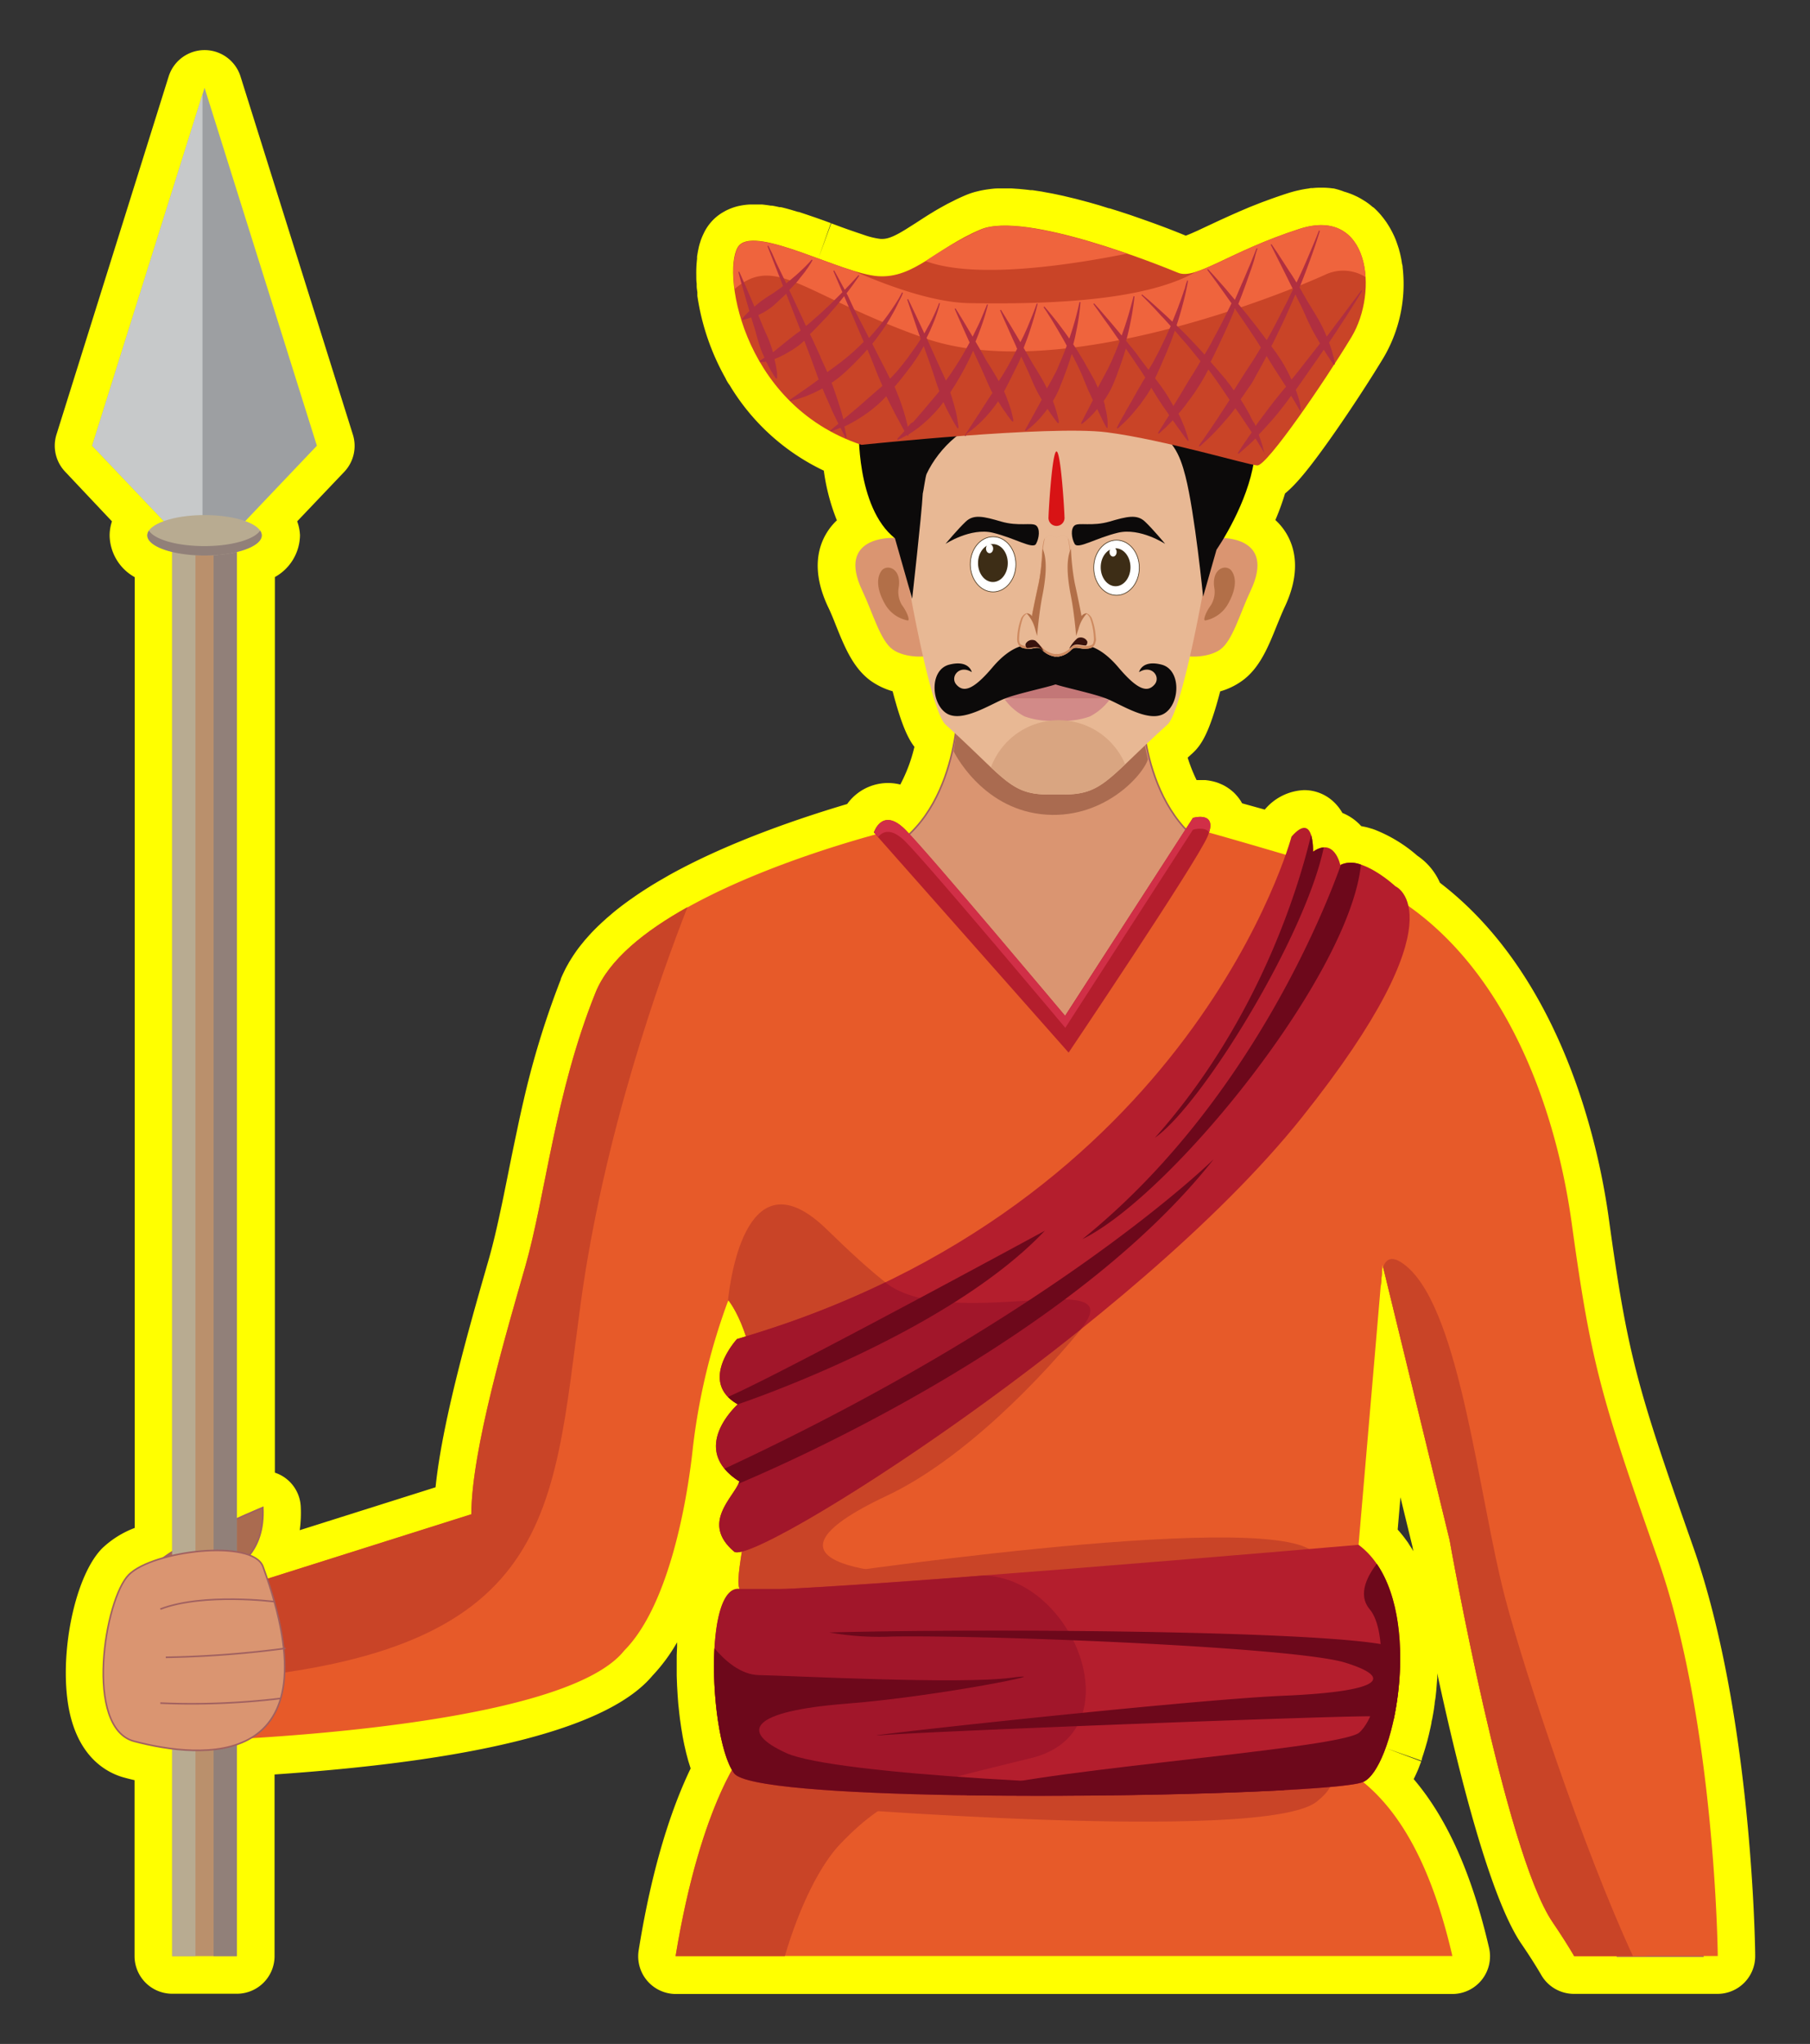 <svg id="Layer_1" data-name="Layer 1" xmlns="http://www.w3.org/2000/svg" width="288.28" height="325.4" viewBox="0 0 288.28 325.4">
  <rect x="0" y="0" width="288.28" height="325.4" fill="#333333" stroke="none"/>
  <defs>
    <style>
      .cls-1 {
        fill: #ff0;
      }

      .cls-2, .cls-8 {
        fill: #da9571;
      }

      .cls-2, .cls-3 {
        stroke: #a06060;
        stroke-width: 0.25px;
      }

      .cls-2, .cls-3, .cls-32 {
        stroke-miterlimit: 10;
      }

      .cls-3, .cls-7 {
        fill: #aa6b50;
      }

      .cls-4 {
        fill: #e75a29;
      }

      .cls-5 {
        fill: #c94427;
      }

      .cls-6 {
        fill: #b41e2d;
      }

      .cls-9 {
        fill: #b26f48;
      }

      .cls-10 {
        fill: #e8b894;
      }

      .cls-11 {
        fill: #0c0a0a;
      }

      .cls-12 {
        fill: #0a0808;
      }

      .cls-13 {
        fill: #d28a88;
      }

      .cls-14 {
        fill: #c37777;
      }

      .cls-15 {
        fill: #e2b08e;
      }

      .cls-16 {
        fill: #ce8a60;
      }

      .cls-17 {
        fill: #38120d;
      }

      .cls-18 {
        fill: #d9a581;
      }

      .cls-19 {
        fill: #683b11;
      }

      .cls-20, .cls-32 {
        fill: #fff;
      }

      .cls-21 {
        fill: #d81315;
      }

      .cls-22 {
        fill: #ef643d;
      }

      .cls-23 {
        fill: #b02f40;
      }

      .cls-24 {
        fill: #a1162a;
      }

      .cls-25 {
        fill: #6d081b;
      }

      .cls-26 {
        fill: #9d9fa2;
      }

      .cls-27 {
        fill: #c7c9ca;
      }

      .cls-28 {
        fill: #ba906c;
      }

      .cls-29 {
        fill: #b8ab91;
      }

      .cls-30 {
        fill: #918079;
      }

      .cls-31 {
        fill: #d12f47;
      }

      .cls-32 {
        stroke: #3d2d16;
        stroke-width: 0.1px;
      }

      .cls-33 {
        fill: #3d2d16;
      }
    </style>
  </defs>
  <g>
    <path class="cls-1" d="M226.5,279.87c.14-.41.28-.84.42-1.31l.11-.36c.1-.34.19-.67.29-1l.16-.65c.07-.26.13-.52.19-.79l.15-.65.17-.81c0-.25.1-.5.14-.74l.14-.78.09-.53.14-1c0-.27.07-.54.11-.81s.06-.5.09-.77.06-.56.08-.85.13-1.64.13-1.64l0-.78c3.37,15.66,8.4,35.69,13.36,43,1.24,1.81,2.33,3.52,3.24,5.08a6,6,0,0,0,5.17,2.95h22.87a6,6,0,0,0,6-6.07c0-1.56-.54-38.59-9.87-65.08-8.94-25.37-10.43-30.46-13.45-52.32-1.54-11.19-7.23-38.36-26.89-53.42a10.07,10.07,0,0,0-3.59-4.3,23.13,23.13,0,0,0-6.88-4.18l-.29-.1-.38-.11c-.34-.1-.67-.19-1-.25l-.4-.08a8.14,8.14,0,0,0-3-2.1,7.44,7.44,0,0,0-1.13-1.51,6.83,6.83,0,0,0-5-2.12,8.62,8.62,0,0,0-6.23,3.1l-3.61-1,0,0a6.31,6.31,0,0,0-.62-.94,9.35,9.35,0,0,0-.64-.72,7.89,7.89,0,0,0-.76-.63,8,8,0,0,0-.71-.46,5.92,5.92,0,0,0-.73-.35,5.46,5.46,0,0,0-.68-.26c-.21-.06-.42-.12-.65-.17l-.51-.1-.54-.07-.44,0h-.46l-.51,0a25.45,25.45,0,0,1-1.42-3.57l.78-.71c1.51-1.37,2.74-3.49,4.4-9.84a11.22,11.22,0,0,0,3.43-1.64c2.84-2,4.22-5.44,5.55-8.74.44-1.07.84-2.07,1.27-3,2.67-5.62,1.65-9.48.31-11.73a9.67,9.67,0,0,0-1.77-2.17,40.56,40.56,0,0,0,1.54-4.23c1.79-1.46,3.86-4,7-8.41,2.92-4.11,6.35-9.33,8.73-13.28a23.13,23.13,0,0,0,3-14.31c0-.11,0-.22-.06-.42s-.1-.61-.17-.95l-.08-.38c-.07-.33-.14-.64-.25-1,0-.1-.06-.21-.08-.3-.14-.44-.29-.88-.45-1.3s-.36-.84-.56-1.24l-.21-.39c-.16-.31-.34-.6-.52-.88s-.17-.27-.27-.41-.41-.57-.62-.82-.19-.24-.3-.36a11.72,11.72,0,0,0-1.11-1.12l-.05,0a11.45,11.45,0,0,0-1.14-.88l-.42-.26c-.32-.2-.65-.39-1-.56l-.52-.24c-.34-.15-.7-.28-1.08-.41l-.46-.14A11.23,11.23,0,0,0,212.4,30h-.08a12.67,12.67,0,0,0-1.56-.12h-.53a11.22,11.22,0,0,0-1.15.06c-.2,0-.39,0-.59.06-.38.05-.77.11-1.22.2l-.46.1c-.59.13-1.13.28-1.67.45s-1.33.44-2,.67l-.59.21-1.34.49-.53.2-1.67.66-.21.09-1.41.6-1.54.68-1.69.77-3.53,1.65-1,.44-.77.31C185.19,36,182,34.92,180,34.22l-1.83-.6c-.48-.15-1-.31-1.44-.45l-.1,0L175,32.66l-1.58-.45-.49-.13-1.28-.34-.34-.09-1.6-.38-.37-.09-1.22-.26-.53-.11-1.27-.23-.34-.07-1.58-.24-.32,0c-.42-.06-.84-.1-1.25-.14l-.5-.05L161.14,30H159.2l-.27,0c-.44,0-.86.05-1.27.1l-.51.07c-.39.06-.78.13-1.18.22l-.45.11a11.53,11.53,0,0,0-1.66.55c-.53.22-1.05.46-1.54.69l-.89.45-.56.28-1.07.59-.26.15c-.39.22-.78.45-1.11.66l-.12.07c-.81.49-1.58,1-2.32,1.48l-1.69,1.07c-1.83,1.13-2.86,1.55-3.8,1.55h-.23a12.37,12.37,0,0,1-2.53-.59l-1-.34-.15-.05-1.19-.41c-.9-.31-1.82-.65-2.75-1l-.26-.09-2.06,5.63,2-5.67-1.09-.4-1.3-.46-1.49-.51-1.2-.4-.1,0-1.31-.39-.22-.06c-.43-.12-.85-.23-1.25-.32l-.23,0c-.42-.1-.82-.18-1.18-.24l-.2,0c-.47-.08-.91-.13-1.35-.18l-.29,0c-.38,0-.74,0-1.09,0h-.38l-.27,0a10.22,10.22,0,0,0-1.35.16l-.4.08a8.88,8.88,0,0,0-1.8.63,3.61,3.61,0,0,0-.44.23,7.6,7.6,0,0,0-1.9,1.44,8,8,0,0,0-1.14,1.53c-.09.16-.18.33-.26.51a8.5,8.5,0,0,0-.4.92,4.39,4.39,0,0,0-.16.47c-.1.3-.19.61-.27,1l-.08.38c-.06.31-.11.63-.16.94,0,.13,0,.26,0,.36a19.3,19.3,0,0,0-.12,2.67V44c0,.36,0,.74.06,1.13l0,.4c0,.34.07.7.11,1l0,.32c0,.09,0,.18,0,.26a37.91,37.91,0,0,0,4.48,13.1,5.61,5.61,0,0,0,.66,1.11,35,35,0,0,0,15,13.61,32.93,32.93,0,0,0,2.08,7.91,9.36,9.36,0,0,0-1.55,1.88c-1.44,2.27-2.57,6.19.17,11.95.43.89.84,1.9,1.27,3,1.33,3.3,2.71,6.72,5.55,8.75a11.47,11.47,0,0,0,3.44,1.63c1.31,5,2.35,7.4,3.47,8.85a24.86,24.86,0,0,1-2.25,6,8,8,0,0,0-8.46,3.1c-6.72,2-18.53,5.85-28.35,11.32h0l-1.21.7-.25.14-1.16.69-.11.07c-.85.53-1.68,1.06-2.47,1.6l-.22.15-1,.7-.23.17c-.79.57-1.55,1.16-2.21,1.7l-.28.24-.82.7-.28.26c-.3.26-.58.52-.88.81l-.14.13c-.33.32-.66.65-1,1l-.2.21c-.24.27-.48.53-.72.81l-.28.31-.67.83-.19.24c-.28.37-.55.74-.78,1.09l-.14.2c-.21.33-.42.65-.59.94a3.55,3.55,0,0,0-.23.4q-.26.44-.48.87l-.19.39c-.19.39-.37.78-.53,1.17l0,.09c-.3.75-.57,1.49-.88,2.31a137.81,137.81,0,0,0-5.07,17.07c-.36,1.54-.69,3.05-1,4.55-.49,2.29-.95,4.53-1.38,6.7-.26,1.3-.52,2.56-.77,3.8-.13.64-.26,1.27-.4,1.9-.72,3.41-1.31,5.87-1.91,8l-1.2,4.18c-.48,1.69-1,3.51-1.52,5.41-3.28,11.84-5.17,20.57-5.82,26.93l-21.63,6.83a20.29,20.29,0,0,0,.16-3.76,6,6,0,0,0-4.12-5.4V91.87a7.75,7.75,0,0,0,4-6.64A7.17,7.17,0,0,0,47.33,83v0l7.5-7.88a6,6,0,0,0,1.37-5.94l-17.89-57a6,6,0,0,0-11.45,0L9,69.16a6,6,0,0,0,1.38,5.94L17.83,83a7.26,7.26,0,0,0-.37,2.25,7.75,7.75,0,0,0,4,6.64V243.25a15.34,15.34,0,0,0-5.14,3.2c-4.71,4.69-7.27,18.64-5,27.13,1.82,6.75,6.14,8.81,8.55,9.44q.78.21,1.56.39v28a6,6,0,0,0,6,6H37.73a6,6,0,0,0,6-6V282.5c33.1-2.26,53.34-7.54,60.18-15.72a27.57,27.57,0,0,0,3.93-5.32c0,.06,0,.72,0,.72l-.06,1.35s0,1.6,0,1.63,0,1.64,0,1.64l.06,1.62.09,1.51s.08,1.1.1,1.34c0,0,.15,1.4.15,1.4l.1.87.21,1.48.24,1.44s.23,1.21.28,1.41c0,0,.29,1.26.29,1.26s.32,1.2.32,1.2l.38,1.21c-2.7,5.61-6,14.74-8.27,28.91a6,6,0,0,0,5.92,7H231.32a6,6,0,0,0,5.84-7.36c-2.73-11.78-6.69-20.63-12-26.85l.19-.39.21-.45c.11-.24.22-.49.32-.73s.13-.33.19-.49.19-.5.29-.76l-5.62-2.11,5.67,2Zm-1.44-33c-.14-.24-.29-.47-.44-.7l-.1-.15-.3-.48-.21-.28a18.67,18.67,0,0,0-1.4-1.74l.44-5.15,1.95,8c0,.16.07.35.11.57A.56.56,0,0,1,225.06,246.89Z"/>
    <g>
      <path class="cls-2" d="M257.61,311.42H271.2c-1.55-4.3-1.85-11.23-2.31-20.66L248,283.71c3.67,9.5,7.33,16.77,8.88,20.84A19.55,19.55,0,0,1,257.61,311.42Z"/>
      <path class="cls-3" d="M41.86,240s-18,7.44-17.43,10.07S42.56,254,41.86,240Z"/>
      <path class="cls-2" d="M199,137.24C182.67,134.91,182,114.09,182,114.09l-5-.92c-.09-2.18-.12-3.57-.12-3.57l-9.64,1.78-9.65-1.78s0,1.39-.12,3.57l-5,.92s-.71,20.82-17,23.15,1.08,25.48,1.08,25.48l18.42,7.92c-.23,6.36-.39,10.74-.39,10.74l12.71-5.45,12.7,5.45s-.16-4.38-.39-10.74l18.42-7.92S215.33,139.57,199,137.24Z"/>
      <path class="cls-4" d="M99.43,262.77c6.87-6.91,9.92-22.72,10.95-32.51A100.8,100.8,0,0,1,116,207s5.18,6.14,4.46,20.46-3.74,24.12-2.59,25.59.87,25.43.87,25.43-7,7.83-11.13,32.92H231.32c-2.88-12.44-7.44-22.6-14.94-28.27a41.67,41.67,0,0,0,0-37.21l3.82-44.58,10.68,43.8s8.77,49.62,16.4,60.86c1.4,2.06,2.53,3.85,3.44,5.4h22.87c0-.52-.44-37.37-9.53-63.16-9.16-26-10.68-31.4-13.73-53.49s-13.73-49.23-38.52-56.59-21.74-6.2-21.74-6.2l-20.21,31.39L142,132.18S101.32,142,94.85,158.05s-7.91,32.16-11.22,43.71c-2.89,10.1-8.54,29.15-8.56,39.34L26.22,256.51l4.07,20.67S89.16,275.72,99.43,262.77Z"/>
      <path class="cls-5" d="M120.45,227.48c-.72,14.33-3.74,24.12-2.59,25.59s.87,25.43.87,25.43-7,7.83-11.13,32.92H125c2.42-8.2,5.74-14.64,8.84-17.87,8.12-8.48,13.42-9.18,30.36-13.42s6.71-29.65-8.12-29.3-38.83-1.41-14.82-12.71,50.83-51.9,33.53-35.66-28.94,7.06-43.07-6.7c-12.66-12.36-15.39,7.39-15.81,11.59L116,207S121.17,213.16,120.45,227.48Z"/>
      <path class="cls-5" d="M128.86,287.54s72.37,6,80.84-.7-6.35-9.18-21.88-9.18S128.86,287.54,128.86,287.54Z"/>
      <path class="cls-5" d="M128.15,251.18s72.37-10.94,80.85-4.24-6.36,9.18-21.89,9.18S128.15,251.18,128.15,251.18Z"/>
      <path class="cls-6" d="M205.7,133.19S190,192,117.38,213.18c0,0-6.27,6.8.13,10.39,0,0-8,7.07.26,12.28-.89,2.55-6.22,6.6-.85,11.17,3,2.53,64.08-36.1,90.43-69.12,25.74-32.26,14.9-36.8,14.9-36.8s-5.59-5.19-8.78-3.38c0,0-.92-4.53-4.34-2.11C209.13,135.61,209.36,129,205.7,133.19Z"/>
      <path class="cls-6" d="M216.38,245.94s-92.65,8-98.52,7.13S113,277,116.92,282.33s94.87,3.74,100.2,1.38,10.36-29.59-.74-37.77"/>
      <path class="cls-7" d="M151.89,119.62s4.29,8.9,13.94,10,16.15-6.07,17-8.73l-1.25-5.76-28.75-1.84Z"/>
      <g>
        <g>
          <g>
            <path class="cls-8" d="M194.32,85.64s9-.37,4.88,8.38c-1.7,3.57-2.87,8-4.88,9.41s-5.82,1.27-6.11.67,3.16-17.65,3.23-18.46S194.32,85.64,194.32,85.64Z"/>
            <path class="cls-9" d="M193.38,93.44a4.06,4.06,0,0,1-.5,2.88c-.86,1.15-1.37,2.6-.86,2.45a5.34,5.34,0,0,0,3.59-2.66c1.22-2.16,1.37-4,.58-5.18S193,90.35,193.38,93.44Z"/>
          </g>
          <g>
            <path class="cls-8" d="M142.22,85.64s-9.05-.37-4.89,8.38c1.7,3.57,2.87,8,4.89,9.41s5.82,1.27,6.1.67-3.16-17.65-3.23-18.46S142.22,85.64,142.22,85.64Z"/>
            <path class="cls-9" d="M143.15,93.44a4.06,4.06,0,0,0,.5,2.88c.86,1.15,1.37,2.6.86,2.45a5.34,5.34,0,0,1-3.59-2.66c-1.22-2.16-1.36-4-.57-5.18S143.58,90.35,143.15,93.44Z"/>
          </g>
        </g>
        <path class="cls-10" d="M194.25,61.66c-.1-2.58-20-3.54-24.8-2.39-4.81-1.15-27.07-.19-27.16,2.39a171.27,171.27,0,0,0,.77,20.69c.88,7.77,5.07,30.77,7.53,33,9.54,8.63,10.33,11.19,16.54,11.14.23,0,2,0,2.27,0,6.21,0,7-2.51,16.55-11.14,2.45-2.22,6.65-25.22,7.53-33A171.27,171.27,0,0,0,194.25,61.66Z"/>
        <path class="cls-11" d="M150.59,86.59s4-2.62,7.52-1.78,6.39,2.69,6.9,1.78.68-2.43,0-2.94-2.8.19-5.57-.62-4.34-1.19-5.61,0S150.59,86.59,150.59,86.59Z"/>
        <path class="cls-12" d="M157.89,89.84a1.63,1.63,0,0,0,1.76-1.4,1.2,1.2,0,0,0-.26-.72,5.31,5.31,0,0,0-3.23.27,1.13,1.13,0,0,0-.09.45,1.63,1.63,0,0,0,1.77,1.4Z"/>
        <g>
          <path class="cls-13" d="M175,111.22s-4.18,0-6.58,0-6.59,0-6.59,0l-1.81.13a9.23,9.23,0,0,0,3.15,2.7,11.88,11.88,0,0,0,4.05.7h0s.48,0,1.2,0,1.19,0,1.19,0h0a11.87,11.87,0,0,0,4-.7,9.23,9.23,0,0,0,3.15-2.7Z"/>
          <path class="cls-14" d="M175.13,110.22c-1.41-.58-3.9-1.34-5.72-1.87a2.15,2.15,0,0,0-2.29,0c-1.82.53-4.31,1.29-5.72,1.87-2.41,1-1.5,1-1.5,1h16.73S177.55,111.22,175.13,110.22Z"/>
        </g>
        <path class="cls-11" d="M185.58,86.59s-4-2.62-7.52-1.78-6.39,2.69-6.9,1.78-.67-2.43,0-2.94,2.81.19,5.58-.62,4.34-1.19,5.61,0S185.58,86.59,185.58,86.59Z"/>
        <path class="cls-12" d="M178.28,89.84a1.63,1.63,0,0,1-1.75-1.4,1.14,1.14,0,0,1,.26-.72A5.28,5.28,0,0,1,180,88a1,1,0,0,1,.1.45,1.63,1.63,0,0,1-1.78,1.4Z"/>
        <path class="cls-11" d="M185,105.81c-3.17-.81-3.58,1.2-3.58,1.2,2-1.27,3.54.77,2.44,2s-2.6.94-5.74-2.77-5.48-3.51-5.48-3.51a8.4,8.4,0,0,0-4.54,1.51l0,.14c0-.09,0-.14,0-.14a8.4,8.4,0,0,0-4.54-1.51s-2.34-.2-5.48,3.51-4.64,4-5.74,2.77.46-3.27,2.44-2c0,0-.41-2-3.58-1.2s-2.94,6.14-.47,7.74,7.05-1.47,9.39-2.37c2-.77,6.56-1.73,8-2.22,1.45.49,6,1.45,8,2.22,2.34.9,6.91,4,9.39,2.37S188.12,106.61,185,105.81Z"/>
        <path class="cls-15" d="M173.86,98.36c-.89-1.45-1.69-.27-1.69-.27s-.49-2.56-1.1-5.28-.36-4.63-.76-6.52c-.33-1.53-1.58-1-2-.67-.46-.28-1.71-.86-2,.67-.41,1.89-.16,3.8-.77,6.52s-1.1,5.28-1.1,5.28-.8-1.18-1.69.27a10.1,10.1,0,0,0-.67,3.51c.16,1.32.94,1.37,1.75,1.4s1.56-.49,2.23.24a3.55,3.55,0,0,0,1.88,1h0a2.38,2.38,0,0,0,.39,0,2.34,2.34,0,0,0,.38,0h0a3.55,3.55,0,0,0,1.88-1c.67-.73,1.43-.22,2.24-.24s1.59-.08,1.74-1.4A10.1,10.1,0,0,0,173.86,98.36Z"/>
        <path class="cls-10" d="M173.6,98.36c-.85-1.45-1.62-.27-1.62-.27s-.46-2.56-1-5.28-.35-4.63-.73-6.52c-.31-1.53-1.51-1-1.94-.67-.44-.28-1.63-.86-2,.67-.38,1.89-.15,3.8-.73,6.52s-1,5.28-1,5.28-.77-1.18-1.62.27a10.69,10.69,0,0,0-.63,3.51c.15,1.32.89,1.37,1.66,1.4s1.49-.49,2.13.24a3.34,3.34,0,0,0,1.79,1h0a2.13,2.13,0,0,0,.37,0,2,2,0,0,0,.36,0h0a3.3,3.3,0,0,0,1.79-1c.64-.73,1.36-.22,2.13-.24s1.52-.08,1.66-1.4A10.42,10.42,0,0,0,173.6,98.36Z"/>
        <g>
          <path class="cls-16" d="M170.21,86.29c.38,1.89.15,3.8.73,6.52s1,5.28,1,5.28l.15-.18c-.12-.62-.55-2.8-1.06-5.1-.61-2.72-.36-4.63-.76-6.52C170.13,85.49,170.05,85.53,170.21,86.29Z"/>
          <path class="cls-16" d="M164.55,98.09s.46-2.56,1-5.28.35-4.63.73-6.52c.16-.76.08-.8-.09,0-.41,1.89-.16,3.8-.77,6.52-.51,2.3-.94,4.48-1.06,5.1Z"/>
          <path class="cls-16" d="M162.3,101.87a10.69,10.69,0,0,1,.63-3.51c.28-.48.55-.67.79-.71-.29-.05-.66.08-1.05.71a10.1,10.1,0,0,0-.67,3.51c.16,1.32.94,1.37,1.75,1.4h.16C163.16,103.24,162.44,103.16,162.3,101.87Z"/>
          <path class="cls-16" d="M173.86,98.36c-.38-.63-.75-.76-1.05-.71.24,0,.51.23.79.71a10.42,10.42,0,0,1,.63,3.51c-.14,1.29-.86,1.37-1.61,1.4h.17c.8,0,1.59-.08,1.74-1.4A10.1,10.1,0,0,0,173.86,98.36Z"/>
          <path class="cls-16" d="M170.44,103.51a3.3,3.3,0,0,1-1.79,1h0a2,2,0,0,1-.36,0,2.34,2.34,0,0,0,.38,0h0a3.55,3.55,0,0,0,1.88-1,1.11,1.11,0,0,1,.81-.39A1.08,1.08,0,0,0,170.44,103.51Z"/>
          <path class="cls-16" d="M167.88,104.5a3.34,3.34,0,0,1-1.79-1,1.08,1.08,0,0,0-.92-.39,1.11,1.11,0,0,1,.81.39,3.55,3.55,0,0,0,1.88,1h0a2.38,2.38,0,0,0,.39,0,2.13,2.13,0,0,1-.37,0Z"/>
        </g>
        <path class="cls-16" d="M174.53,101.47c-.15,1.32-.94,1.37-1.74,1.4s-1.57-.49-2.24.24a3.55,3.55,0,0,1-1.88,1h0a2.34,2.34,0,0,1-.38,0,2.38,2.38,0,0,1-.39,0h0a3.55,3.55,0,0,1-1.88-1c-.67-.73-1.42-.21-2.23-.24s-1.59-.08-1.75-1.4c0,0,0-.11,0-.17a5.32,5.32,0,0,0,0,.57c.16,1.32.94,1.37,1.75,1.4s1.56-.49,2.23.24a3.55,3.55,0,0,0,1.88,1h0a2.38,2.38,0,0,0,.39,0,2.34,2.34,0,0,0,.38,0h0a3.55,3.55,0,0,0,1.88-1c.67-.73,1.43-.22,2.24-.24s1.59-.08,1.74-1.4a3.57,3.57,0,0,0,0-.57C174.54,101.36,174.53,101.42,174.53,101.47Z"/>
        <path class="cls-9" d="M165.18,101.25s.29-3.6.83-6.34c.48-2.42.91-5.65.05-7.55a40.27,40.27,0,0,1-.6,5.45c-.61,2.72-1.1,5.28-1.1,5.28a1,1,0,0,0-.85-.44,5.64,5.64,0,0,1,1.34,2.46Z"/>
        <path class="cls-9" d="M171.4,101.25s-.29-3.6-.83-6.34c-.48-2.42-.91-5.65,0-7.55a38.72,38.72,0,0,0,.6,5.45c.61,2.72,1.09,5.28,1.09,5.28a1,1,0,0,1,.86-.44,5.54,5.54,0,0,0-1.34,2.46Z"/>
        <path class="cls-17" d="M164.91,102a1.18,1.18,0,0,0-1.55.49.65.65,0,0,0,.2.67h.06c.81,0,1.57-.43,2.24.22a3.44,3.44,0,0,0,.36.28A5.49,5.49,0,0,0,164.91,102Z"/>
        <path class="cls-17" d="M171.61,101.61a1.17,1.17,0,0,1,1.55.48.65.65,0,0,1-.2.67h-.06c-.81,0-1.57-.44-2.24.21a2.54,2.54,0,0,1-.36.29A5.49,5.49,0,0,1,171.61,101.61Z"/>
        <path class="cls-18" d="M168.62,114.66a11.5,11.5,0,0,0-10.79,7.5c3.46,3.24,5.2,4.35,9.3,4.32.23,0,2,0,2.27,0,4.3,0,6-1.18,9.81-4.8A11.48,11.48,0,0,0,168.62,114.66Z"/>
        <path class="cls-19" d="M157.93,89.14a1.06,1.06,0,0,1-1.05-.92s0,.09,0,.13a1.06,1.06,0,0,0,2.11,0s0-.08,0-.13A1.06,1.06,0,0,1,157.93,89.14Z"/>
        <path class="cls-20" d="M158.67,88.22a.25.25,0,0,1-.5,0,.25.25,0,0,1,.5,0Z"/>
        <path class="cls-19" d="M178.5,89.27a1,1,0,0,1-1-.92.57.57,0,0,0,0,.13,1.05,1.05,0,1,0,2.1,0,.57.57,0,0,0,0-.13A1,1,0,0,1,178.5,89.27Z"/>
        <path class="cls-20" d="M179.24,88.34a.25.25,0,1,1-.49,0,.25.25,0,0,1,.49,0Z"/>
        <path class="cls-21" d="M169.54,82.29a1.28,1.28,0,1,1-2.54,0c0-.76.57-10.42,1.27-10.42S169.54,81.53,169.54,82.29Z"/>
        <path class="cls-11" d="M199.92,71.13c.12-7.32-36.14-17.65-63.14-3,0,0-.47,12.63,5.76,17.57l2.74,9.62s1.49-13.16,1.69-16.74c.09-.25.42-2.72.61-3.13,1.92-4.08,6.41-8.64,12.12-9,24.55-1.54,27.32,2.39,29.11,9.38C190.3,81.66,191.62,95,191.62,95l2.13-7.47C195.74,84.58,199.81,77.41,199.92,71.13Z"/>
        <g>
          <path class="cls-5" d="M137.2,70.82s30-3.16,39.05-2,22.47,5.19,24,5.28,10.65-13.25,15-20.44,2.93-20.84-8.27-17.23-16.51,8.17-19.34,7-24.37-9.88-31.46-6.9-10.6,7.82-16.32,7.44-19.22-8-22.12-4.93S117.62,64.3,137.2,70.82Z"/>
          <path class="cls-22" d="M179.47,40.39c-7.73-2.68-18.63-5.78-23.28-3.82a58.61,58.61,0,0,0-8.75,5C155.25,44.47,170.13,42.26,179.47,40.39Z"/>
          <path class="cls-22" d="M217.49,44.11c-.34-5.43-3.51-9.91-10.5-7.66-8.33,2.69-13.39,5.89-16.61,6.89-8.19,4.58-23.32,5.13-36,4.92-5.37-.09-12.21-2.42-18.36-5.1-6.49-2-15.87-6.55-18.23-4.08-.86.91-1.22,3.53-.78,6.93,6.61-5.69,11.09,1.08,30.22,7.81,21.81,7.67,58.57-7.65,63.93-10.13A6.7,6.7,0,0,1,217.49,44.11Z"/>
          <path class="cls-23" d="M201.32,71.94c0-.12-.06-.26-.11-.43s-.08-.37-.15-.58-.14-.45-.23-.71-.08-.26-.13-.4l-.16-.42c0-.06,0-.13-.07-.2l.37-.38c.53-.56,1.09-1.19,1.68-1.85s1.17-1.39,1.77-2.15c.46-.58.9-1.19,1.35-1.82l.13.21c.25.43.5.81.67,1.13.09.16.19.3.25.42l.18.32a2.77,2.77,0,0,0,.15.27l.15,0s0-.1,0-.31a6.25,6.25,0,0,0-.15-.86c0-.18-.09-.39-.15-.61s-.13-.45-.21-.7-.18-.51-.28-.79v0c.48-.7,1-1.41,1.47-2.11l1.76-2.51c.42-.6.83-1.2,1.23-1.79l.44.71c.23.35.44.65.6.9s.3.44.4.57l.15.2.15,0s0-.09,0-.25-.07-.4-.13-.7c0-.15-.07-.31-.12-.49s-.1-.37-.15-.57c-.12-.4-.26-.86-.44-1.34l-.06-.17,1.19-1.79c.48-.74.93-1.44,1.36-2.08l1.13-1.78.86-1.37.74-1.21-.13-.09-.84,1.14c-.54.72-1.32,1.74-2.24,3-.46.62-1,1.28-1.5,2l-.82,1.08-.13.16-.16-.39c-.23-.54-.49-1.11-.79-1.67-.15-.28-.3-.57-.47-.85s-.34-.57-.51-.86l-1.06-1.74c-.34-.59-.69-1.17-1-1.75l-.33-.56.12-.31c.4-1,.77-1.94,1.09-2.81.66-1.75,1.17-3.22,1.51-4.26s.52-1.63.52-1.63l-.16-.06s-.21.59-.62,1.59l-.76,1.81c-.29.7-.63,1.48-1,2.33s-.76,1.66-1.18,2.56l-.21-.33c-.33-.55-.66-1.07-1-1.56l-.89-1.39c-.28-.43-.54-.82-.76-1.17s-.43-.65-.6-.89l-.52-.78-.14.08s.61,1.22,1.51,3c.46.91,1,2,1.55,3.11.16.33.33.66.5,1l-1,2.07c-.52,1-1.08,2.1-1.64,3.18s-1,1.9-1.55,2.84l-.58-.78c-.51-.67-1-1.35-1.53-2s-1-1.3-1.53-1.91l-.88-1.07q.28-.71.54-1.38c.32-.85.62-1.66.88-2.41.53-1.49,1-2.75,1.21-3.63s.42-1.39.42-1.39l-.15-.05-.53,1.34c-.18.43-.39,1-.63,1.54s-.53,1.26-.85,2-.67,1.5-1,2.32l-.44,1L195.22,46c-.41-.48-.8-.91-1.14-1.3l-.89-1-.79-.85-.12.1.69.93.79,1.07,1,1.4c.37.51.76,1.07,1.18,1.66l.2.28c-.13.27-.26.55-.4.83-.43.89-.89,1.79-1.36,2.72s-1,1.84-1.46,2.76c-.26.46-.51.92-.78,1.37l-.29.49c-.15-.17-.29-.34-.44-.5-.67-.74-1.35-1.45-2-2.14s-1.31-1.33-1.93-1.93l-.06-.06s0-.09,0-.13c.12-.36.24-.7.34-1.05.2-.68.4-1.32.55-1.93.08-.3.16-.58.23-.86l.19-.78c.12-.49.21-.93.28-1.28s.13-.64.16-.83.05-.29.05-.29l-.16,0s0,.09-.08.28-.14.46-.24.8c0,.17-.12.36-.19.57s-.13.43-.22.66l-.26.76-.31.83c-.2.58-.46,1.2-.72,1.85-.1.26-.21.52-.32.78l-1.05-1c-1.1-1-2.05-1.87-2.72-2.45l-1.06-.89-.1.12s.36.35,1,1c.31.31.68.7,1.1,1.14s.89,1,1.4,1.5l1.16,1.28c-.07.19-.16.38-.24.56-.32.7-.64,1.43-1,2.15l-.53,1.1c-.18.36-.37.72-.56,1.08l-.29.54-.14.27-.16.27-.6,1-.24-.31c-.5-.66-1-1.32-1.49-2s-1-1.27-1.49-1.87c-.1-.14-.21-.27-.32-.4s0-.1,0-.15c.17-.63.32-1.25.45-1.83s.24-1.14.34-1.66.18-1,.24-1.4.12-.79.16-1.09c.08-.61.11-1,.11-1l-.16,0s-.07.34-.23.92-.38,1.43-.68,2.42q-.23.73-.51,1.59c-.15.42-.3.87-.46,1.32-.59-.72-1.16-1.39-1.67-2l-1.1-1.28-.86-1-.76-.84-.12.1.66.92.75,1.06c.29.41.62.87,1,1.38l1.14,1.63.65.94-.53,1.35c-.26.63-.52,1.26-.8,1.88-.15.32-.29.63-.44.93s-.31.6-.47.9l-.93,1.73-.32.61c-.07-.18-.15-.35-.23-.53s-.14-.3-.2-.45-.15-.29-.23-.44l-.49-.88c-.32-.6-.69-1.18-1-1.78-.17-.3-.35-.59-.53-.88s-.35-.58-.53-.87-.46-.72-.7-1.07c.14-.54.27-1.06.37-1.56s.24-1.16.33-1.68a33,33,0,0,0,.45-3.5l-.16,0s-.07.34-.21.94-.35,1.45-.64,2.45c-.15.5-.31,1.05-.5,1.62l-.27.81c-.28-.4-.55-.79-.82-1.15s-.34-.47-.51-.69l-.48-.64c-.31-.41-.61-.77-.87-1.1l-.68-.82-.46-.53-.16-.18-.13.1.14.2c.09.13.22.32.38.57s.35.56.58.91.46.74.72,1.18l.41.68c.14.23.28.48.42.73.3.5.59,1,.9,1.59l.15.28c-.2.56-.43,1.13-.66,1.71-.13.31-.26.63-.4.94s-.28.64-.42,1-.3.63-.46.93-.32.61-.48.91-.34.58-.49.88c-.09.14-.17.28-.25.43l-.33-.68c-.28-.52-.58-1.06-.9-1.59s-.65-1.07-1-1.62l-.93-1.63-.54-.94c.23-.59.44-1.16.64-1.7s.41-1.2.58-1.73.32-1,.45-1.48.24-.82.32-1.14c.16-.64.24-1,.24-1l-.15,0s-.12.35-.36,1-.59,1.48-1,2.5c-.22.52-.47,1.07-.74,1.65l-.5,1-.68-1.16c-.28-.46-.54-.9-.78-1.31l-.67-1.1c-.2-.33-.37-.62-.52-.85l-.45-.74-.14.07.34.8.4.91.53,1.18.62,1.39c.22.5.46,1,.7,1.55,0,.1.09.2.13.3-.27.54-.56,1.08-.85,1.64s-.7,1.29-1.08,1.93c-.19.32-.38.63-.58.94l-.42.65c-.23-.42-.48-.85-.74-1.28s-.64-1.07-1-1.62-.63-1.1-.93-1.64l-.92-1.57-.11-.19a.61.61,0,0,0,.05-.12c.27-.65.51-1.28.72-1.86a35,35,0,0,0,1.21-3.92l-.16,0s-.13.39-.4,1c-.13.33-.3.73-.49,1.19s-.43,1-.69,1.51-.45.93-.7,1.42l-.29-.5c-.28-.46-.54-.9-.78-1.31l-.67-1.11c-.2-.32-.38-.61-.52-.85l-.46-.73-.14.07.35.8c.11.25.24.56.4.91l.52,1.18.62,1.39c.16.35.32.71.49,1.07-.23.44-.48.89-.74,1.35s-.38.66-.58,1-.4.67-.62,1-.42.67-.64,1c-.12.17-.23.34-.34.51l-.34.49-.52.72c-.18-.43-.37-.86-.58-1.29-.28-.61-.57-1.23-.85-1.85s-.55-1.25-.83-1.86-.55-1.22-.81-1.8l0,0c.26-.52.5-1,.7-1.48s.49-1.14.67-1.63.33-.92.44-1.28c.23-.71.32-1.14.32-1.14l-.15,0s-.14.4-.43,1.08c-.15.34-.34.75-.56,1.22s-.5,1-.81,1.53c-.16.31-.34.62-.54,1-.13-.3-.27-.59-.4-.87l-.7-1.49-.6-1.27-.47-1-.41-.84-.15.06.3.89c.1.28.21.63.34,1s.29.84.45,1.32c.31.91.68,2,1.07,3.09-.37.57-.76,1.16-1.2,1.76-.22.32-.47.64-.71,1s-.5.65-.76,1-.52.64-.8,1l-.41.48-.43.46c-.19.21-.39.42-.59.62-.32-.67-.66-1.35-1-2s-.82-1.58-1.22-2.38l-.6-1.19a1.56,1.56,0,0,0,.16-.2l.36-.45c.11-.16.23-.31.34-.46.45-.61.87-1.2,1.25-1.78s.72-1.14,1-1.66c.6-1,1-1.93,1.34-2.57s.43-1,.43-1l-.14-.06s-.18.35-.54,1c-.18.29-.4.65-.67,1.06s-.57.85-.91,1.33-.73,1-1.15,1.53l-.66.8c-.23.27-.46.56-.71.83l-.37.42-.26.28c-.43-.86-.86-1.7-1.29-2.51s-.75-1.47-1.12-2.15L135,47l-.17-.31.08-.1.82-1.09c.24-.33.45-.62.61-.86.34-.47.52-.75.52-.75l-.12-.1-.62.68-.71.76-.87.91-.41-.76-.67-1.24-.6-1.09-.14.08,1.45,3.39c-.26.27-.54.54-.83.83s-.82.82-1.27,1.25l-1.39,1.3c-.48.44-1,.87-1.47,1.3-.25.21-.5.43-.76.63l-.08.07c-.1-.22-.21-.44-.3-.66-.42-.92-.85-1.82-1.25-2.69s-.76-1.62-1.12-2.37c.31-.31.61-.63.89-.93s.58-.64.83-1l.37-.45.34-.43c.11-.14.2-.28.29-.41s.19-.25.27-.37l.22-.33c.06-.1.12-.2.18-.28s.18-.32.24-.41l.08-.15-.14-.09a1,1,0,0,1-.1.13l-.31.35-.5.52c-.19.2-.42.42-.67.65l-.39.37-.42.38c-.29.26-.61.52-.94.8l-.73.58c-.22-.48-.44-.94-.65-1.37l-.92-1.9L123,40.37l-.63-1.26-.14.06,2.49,6.37-.27.21-.55.4c-.37.26-.74.53-1.12.76s-.75.48-1.1.72a10.87,10.87,0,0,0-1,.76c-.18.14-.35.29-.52.44-.05-.11-.09-.23-.14-.33l-.6-1.41-.54-1.25-.46-1.05-.36-.82-.32-.7-.15,0,.2.75c.06.24.14.53.23.86s.2.7.32,1.11.24.84.37,1.31.28.95.43,1.46c.07.25.14.5.22.76l-.2.19c-.21.2-.38.38-.52.53l-.32.38-.11.13.08.14.18,0,.47-.12.71-.24c.15.47.29,1,.44,1.43s.31,1.08.46,1.61.29,1.07.46,1.56.37,1,.57,1.41l.18.4,0,0c-.23.17-.43.29-.55.39l-.2.14.05.15a1.51,1.51,0,0,0,.25,0l.29,0c.12,0,.25,0,.4-.09h0c0,.1.1.2.16.3a19.84,19.84,0,0,0,1,1.8l.33.49.13.17.15-.06s0-.07,0-.21,0-.33,0-.58a19.47,19.47,0,0,0-.36-2l-.06-.27.31-.13c.21-.09.45-.18.67-.3s.48-.23.72-.37.49-.27.74-.43a13.65,13.65,0,0,0,1.5-1q.41-.33.81-.69a3.65,3.65,0,0,0,.14.35c.37,1,.73,1.92,1.08,2.87s.69,1.88,1,2.78a1.22,1.22,0,0,0,.07.17c-.22.15-.42.31-.63.46l-.74.53-.69.48-.63.44-.56.39-.47.33c-.29.19-.52.35-.67.47l-.24.17.07.15.28-.07.8-.2c.35-.1.75-.24,1.22-.4.24-.08.48-.19.73-.3l.81-.35.85-.42.47-.26q.21.49.42,1c.35.8.71,1.56,1,2.26s.64,1.33.9,1.9c.08.16.16.31.23.46l-.15.13-.24.19c-.29.23-.51.42-.67.56l-.23.2.08.14.29-.1.83-.31.41-.17c.07.12.12.24.18.35.19.41.36.73.47.94s.18.33.18.33l.15,0-.06-.37c0-.24-.11-.59-.2-1,0-.14-.06-.29-.1-.44l.22-.11.37-.18.38-.2.81-.45c.56-.34,1.16-.71,1.77-1.15l.46-.33.46-.36c.3-.25.62-.5.92-.77s.87-.83,1.29-1.28c.08.15.15.31.23.46.16.34.33.68.49,1l.48.93c.3.6.6,1.14.86,1.62s.48.9.67,1.24l.16.3,0,0c-.15.16-.28.32-.4.44l-.57.61-.2.23.1.13.27-.13c.17-.08.43-.21.75-.39.14-.07.29-.16.45-.26l.07.12.15,0s0-.06,0-.19l.48-.3.66-.46c.12-.09.23-.18.36-.26s.23-.19.36-.29l.37-.3c.13-.1.25-.21.38-.33s.51-.45.77-.7l.77-.79c.26-.28.51-.57.76-.87s.46-.58.68-.88c.19.41.37.8.55,1.16s.46.88.65,1.24.38.69.53.95.28.47.37.6l.14.22.15,0a2.25,2.25,0,0,0,0-.25c0-.17-.05-.41-.1-.71s-.1-.66-.18-1.08-.2-.87-.33-1.37-.29-1-.46-1.6c-.08-.23-.15-.46-.23-.7.33-.52.66-1,1-1.58l.32-.53.31-.54c.21-.36.4-.72.59-1.07s.38-.72.56-1.08.35-.71.51-1.06.24-.52.35-.78c.17.38.34.76.52,1.14.26.56.52,1.13.79,1.7l.76,1.72c.24.57.49,1.13.75,1.66.08.17.17.34.26.51l-.32.46-1.08,1.67-.5.78-.23.37c-.09.12-.16.24-.24.35-.3.47-.58.9-.83,1.27l-.35.53-.29.46c-.19.28-.33.49-.42.65l-.15.23.12.12L154,69l.64-.45c.26-.21.58-.46.93-.77s.74-.67,1.13-1.09c.2-.2.4-.42.6-.65s.42-.48.62-.74c.36-.44.72-.92,1.07-1.44l0,.06.39.62c.25.4.5.76.73,1.07s.21.31.3.45l.28.37c.16.22.3.4.4.51l.15.19.15-.07a2.32,2.32,0,0,1,0-.23l-.14-.64c-.07-.27-.14-.61-.26-1s-.25-.79-.42-1.24-.34-.93-.56-1.43l-.09-.21.32-.6c.17-.34.35-.67.51-1,.08-.17.17-.34.26-.51l.25-.51q.5-1,1-2c.13-.31.27-.62.4-.92a1,1,0,0,0,.07.15q.39.84.78,1.71c.27.57.52,1.15.76,1.72s.49,1.12.75,1.65.54,1,.82,1.49l.08.13c-.07.12-.13.24-.19.36l-.8,1.46-.18.34-.18.32c-.12.2-.22.4-.32.59s-.21.36-.3.52-.16.32-.24.45l-.35.63-.11.24.12.1.21-.15.57-.46c.24-.2.53-.46.84-.76l.49-.51.25-.27.26-.31.53-.65.31-.42.53.77.31.44.27.37c.17.22.3.4.4.52l.15.18.15-.06s0-.08,0-.23-.07-.37-.14-.65-.14-.61-.26-1-.25-.79-.41-1.24a3.62,3.62,0,0,1-.13-.35l.41-.72c.15-.31.31-.61.45-.92s.28-.64.41-1c.27-.65.52-1.32.77-2,.12-.33.25-.66.36-1s.23-.67.33-1,.18-.58.27-.86l.11.21.45.89c.16.3.31.6.45.91.29.61.58,1.21.82,1.83.12.3.24.61.37.91s.25.59.37.88.25.56.38.83.13.28.19.41l.18.4.05.09c-.05.09-.09.18-.14.26l-.18.35c-.23.46-.45.88-.64,1.25l-.28.52-.22.45q-.22.41-.33.63l-.11.23.12.11.21-.16c.13-.1.32-.25.56-.46s.51-.46.81-.77.57-.62.88-1c.2.43.4.83.58,1.19.1.18.17.36.25.52s.16.31.22.45l.33.62c.08.14.13.21.13.21l.15,0s0-.08,0-.25,0-.4,0-.7-.06-.68-.12-1.09-.18-.89-.3-1.39c0-.27-.13-.54-.21-.82l.12-.19a16.32,16.32,0,0,0,1-1.65,20.06,20.06,0,0,0,.81-1.88c.13-.32.25-.65.37-1,.06-.16.12-.33.19-.49l.17-.5c.24-.66.46-1.32.67-2,.07-.22.14-.45.2-.67l1.22,1.8c.45.66.91,1.35,1.35,2l.53.82-.48.78c-.37.67-.76,1.29-1.09,1.91-.18.31-.34.6-.5.89s-.33.56-.48.83-.3.52-.44.76-.25.49-.38.7c-.26.43-.47.82-.65,1.14l-.39.75-.13.27.12.1.23-.19.63-.58c.26-.25.59-.56.94-.93s.72-.81,1.12-1.29l.62-.76c.21-.28.41-.56.62-.86a20.48,20.48,0,0,0,1.22-1.89l0,0c.14.23.27.46.41.68s.42.67.62,1c.42.64.82,1.26,1.23,1.83l.58.84-.13.22c-.16.27-.33.52-.48.75l-.4.66c-.25.38-.44.69-.57.9l-.2.34.12.1.29-.25.8-.73c.33-.32.72-.71,1.15-1.17l.48.69.46.64.76,1.06c.21.29.38.52.51.68l.18.23.15-.07-.08-.29c-.05-.19-.13-.46-.25-.81-.05-.18-.12-.37-.19-.58s-.16-.43-.25-.67c-.2-.46-.41-1-.69-1.56l-.17-.35.55-.66c.26-.3.51-.63.77-1s.54-.69.8-1.07l.4-.57.39-.59c.27-.4.53-.82.78-1.25s.52-.86.75-1.32c.11-.19.21-.39.31-.58l.16.2c.3.4.6.8.89,1.21s.57.81.85,1.21l1.49,2.22-.65,1-.4.62-.39.59-.37.57q-.18.29-.36.54l-.67,1c-.2.32-.41.6-.6.87s-.35.53-.5.75l-.72,1-.25.38.12.11.34-.3.95-.86c.39-.38.87-.85,1.39-1.4l.82-.9c.29-.32.58-.67.88-1,.15-.18.31-.36.46-.55l.47-.59.39-.51.72,1,1.34,2,.55.85-.53.76c-.17.26-.34.5-.5.72l-.42.62-.57.88-.2.32.12.11.29-.24c.18-.16.46-.39.79-.69s.76-.66,1.21-1.11l.41-.41.18.28.21.35.38.62c.23.38.4.68.53.88l.19.31.15,0S201.38,72.17,201.32,71.94ZM127,53l-.74.56c-.48.37-.94.74-1.37,1.09s-.84.67-1.23,1c-.19.16-.38.29-.55.43l0,0c-.13-.46-.28-.94-.46-1.43s-.39-1-.62-1.5-.45-1-.67-1.54-.39-1-.59-1.44q.42-.2.87-.45a12.57,12.57,0,0,0,1.06-.68c.18-.13.35-.27.52-.42l.51-.46.51-.48.52-.48.46-.43,2.3,5.87Zm3.7,3.83c-.43-.92-.86-1.85-1.28-2.79L129,53.2l.4-.4.7-.71c.48-.48.94-1,1.39-1.45s.87-1,1.28-1.45.8-.94,1.16-1.38c.18-.24.36-.46.54-.68l0,.07,3.09,7.21a.23.23,0,0,1-.07.07c-.26.28-.54.55-.82.82l-.86.8c-.59.52-1.19,1-1.8,1.49l-.46.34-.46.34-.44.33-.45.32-.43.33,0,0C131.42,58.46,131,57.62,130.65,56.78Zm8.14,6.08-.87.76-.82.73c-.14.11-.27.23-.4.35l-.4.33-.75.63c-.24.2-.47.4-.7.58s-.21.19-.32.27l-.25.21-.06-.21c-.15-.61-.35-1.29-.58-2s-.5-1.54-.79-2.38c-.14-.41-.29-.82-.45-1.24l.38-.26.46-.34.45-.35.45-.38.45-.39.43-.41c.3-.27.58-.56.87-.84l.85-.87.83-.88.52-.59.3.7c.35.82.68,1.65,1,2.47s.65,1.62,1,2.38c0,.09.07.17.11.25Zm6.26,4.47c-.19.21-.37.4-.53.59l0,0s0,0,0-.08c-.09-.39-.2-.86-.34-1.39s-.33-1.12-.54-1.77-.46-1.33-.74-2c-.14-.38-.3-.77-.46-1.17l.13-.15.42-.5c.14-.16.27-.33.41-.5l.41-.51.39-.51c.27-.34.51-.69.77-1s.48-.69.71-1,.45-.69.65-1c.1-.18.21-.35.31-.52l.29-.51.15-.27c.12.37.25.73.38,1.1l.68,1.92c.23.65.44,1.29.65,1.93s.41,1.27.64,1.86c0,.13.09.25.14.38l-.5.6-.73.87c-.25.28-.48.56-.71.84l-.68.81c-.45.52-.87,1-1.27,1.47l-.29.33ZM202.55,55c.57-1.11,1.11-2.24,1.64-3.35s1-2.21,1.49-3.29c.22-.5.43-1,.64-1.49.26.53.52,1.07.79,1.61s.58,1.22.85,1.83.55,1.2.83,1.77.58,1.1.87,1.6c.2.34.39.67.58,1l-1.57,2-1.88,2.41-1.09,1.35c-.18-.39-.37-.79-.58-1.2-.33-.65-.71-1.32-1.14-2l-.67-1-.73-1-.09-.12Zm-12.78,4.87c-.51.84-1,1.65-1.45,2.42-.12.19-.23.38-.34.57s-.23.37-.34.55l-.32.53-.32.51-.12.2-.13-.25c-.35-.62-.72-1.27-1.15-1.92s-.9-1.3-1.4-1.94c-.07-.11-.15-.21-.23-.32.1-.2.2-.41.29-.62.34-.75.7-1.5,1-2.27.17-.38.34-.76.5-1.14s.31-.77.47-1.15c.32-.76.58-1.52.84-2.25,0,0,0-.1.05-.14.51.57,1,1.18,1.57,1.81s1.22,1.46,1.85,2.23l.66.82C190.73,58.35,190.24,59.14,189.77,59.91Zm5.58.68-1-1.16c-.33-.38-.65-.78-1-1.16-.18-.21-.36-.41-.53-.62,0-.09.09-.19.14-.28s.23-.48.35-.71l.69-1.43c.47-1,.91-1.92,1.34-2.87s.83-1.89,1.21-2.81c0-.12.09-.24.14-.36.17.23.33.47.5.72.45.64.91,1.31,1.37,2s.93,1.38,1.39,2.08c.3.45.59.92.87,1.38l-.39.66-.48.79c-.16.26-.32.52-.49.78l-1,1.52-.94,1.48c-.35.54-.68,1.08-1,1.59-.11-.14-.22-.28-.32-.43C196,61.37,195.66,61,195.35,60.59Zm3.85,5.81c-.09-.19-.19-.37-.29-.56s-.21-.37-.32-.56c-.3-.55-.64-1.1-1-1.66l.48-.68c.32-.47.63-.95,1-1.45s.62-1,.91-1.54.6-1.06.89-1.6l.44-.82.42-.82.27.45c.2.35.42.68.62,1,.41.66.82,1.29,1.21,1.89l1,1.55c-.62.73-1.22,1.46-1.79,2.18s-1.15,1.49-1.67,2.2c-.27.35-.52.69-.76,1l-.63.87-.19-.43C199.57,67.12,199.39,66.77,199.2,66.4Z"/>
        </g>
      </g>
      <path class="cls-5" d="M92.5,207.41c3.68-26.86,12.67-51.94,17-63-6.79,3.78-12.54,8.36-14.65,13.6-6.47,16.08-7.91,32.16-11.22,43.71-2.89,10.1-8.54,29.15-8.56,39.34L26.22,256.51l2.23,11.33C88.85,264.8,87.76,242,92.5,207.41Z"/>
      <path class="cls-4" d="M220.2,201.36l10.68,43.8s8.77,49.62,16.4,60.86c1.4,2.06,2.53,3.85,3.44,5.4h11.57c-5.07-12.24-10.67-26.92-13.4-38-5.65-23-22.59-72.37-27.18-74.49-1.45-.67-1.88,1.87-1.79,5.66Z"/>
      <g>
        <path class="cls-5" d="M247.28,306c1.4,2.06,2.53,3.85,3.44,5.4h9.35c-7.78-16.81-17.27-45.21-20.36-57.06-4.24-16.24-7.06-45.19-15.53-52.6-2.17-1.9-3.35-1.57-3.89,0l10.59,43.44S239.65,294.78,247.28,306Z"/>
        <path class="cls-5" d="M219.89,204.93l.22-2.59A13,13,0,0,0,219.89,204.93Z"/>
      </g>
      <path class="cls-24" d="M156.69,250.83c-12.56,1-24.18,1.78-31.44,2.13l-.5,0-.37,0-.48,0-.6,0-.47,0-.38,0h-4l-.26,0h-.08l-.24,0c-5.69-.89-4.94,22.44-1.29,28.72h0a6.34,6.34,0,0,0,.35.54,1.1,1.1,0,0,0,.15.16l.1.07.11.09.16.09.11.07.22.1.09,0,.29.11.08,0a3,3,0,0,0,.36.13h0l.44.13h0c4.24,1.18,13.94,1.88,25.68,2.24,4.61-2,10.33-3.23,19.38-5.49C180.86,276,171.16,251.21,156.69,250.83Z"/>
      <path class="cls-24" d="M141,204.16a148.06,148.06,0,0,1-16.06,6.61l-.47.16q-2.77.94-5.68,1.83h0c-.47.14-.94.29-1.41.42,0,0-6.27,6.8.13,10.39,0,0-8,7.07.26,12.28-.89,2.55-6.22,6.6-.85,11.17.19.16.61.15,1.23,0h0l.54-.15.17-.06.47-.17.2-.07.68-.28.26-.11.53-.24.34-.15.72-.34.42-.21.61-.3.45-.23.64-.34.6-.32.63-.33h0c10.45-5.67,28.89-17.81,46.68-32.06C180.71,201.19,151.37,212.38,141,204.16Z"/>
      <path class="cls-25" d="M166.41,195.94s-42.22,22.93-50.47,26.45a7.3,7.3,0,0,0,1.57,1.18S150.69,212.54,166.41,195.94Z"/>
      <path class="cls-25" d="M117.77,235.85a3.76,3.76,0,0,1-.16.37c8-3.37,53.22-23.18,75.7-51.68,0,0-24.85,24.57-77.92,49.28A10.15,10.15,0,0,0,117.77,235.85Z"/>
      <path class="cls-25" d="M213.57,137.67c-2.35,6.61-14.64,38.21-41.18,59.61,14.25-7,42.52-41.94,44.37-59.63A4.14,4.14,0,0,0,213.57,137.67Z"/>
      <path class="cls-25" d="M209.13,135.61a9.62,9.62,0,0,0-.31-2.69c-1.75,7.39-8,29.25-24.87,48.21,7.62-5.37,24-32.24,26.89-46.23A3.39,3.39,0,0,0,209.13,135.61Z"/>
      <path class="cls-25" d="M204.63,285c-1.76-.61-5-1-9.73-.83-16.14.6-62-1.6-69.65-5.07s-5.58-6.68,9.47-7.86,34.66-5.24,26.37-4.14-35.25-.34-40.23-.42c-2.89-.05-5.44-2.34-7.07-4.26-.42,7.36.87,16.84,3.13,19.9C120.06,286.57,178.31,286.43,204.63,285Z"/>
      <path class="cls-25" d="M132.07,259.89a45.85,45.85,0,0,0,10.07.65c16.73-.24,64.26,1.72,72.12,4.16s5.73,4.61-9.86,5.27-72.43,6.94-63.84,6.27,73-3.13,78.17-3a9.76,9.76,0,0,1,3.22.64,46.84,46.84,0,0,0,1-11.18l-.08-.08C219.68,259.67,159.35,259.18,132.07,259.89Z"/>
      <path class="cls-25" d="M218.16,256.21c3,3.54,2.18,16.05-1.63,19.59-3.05,2.83-57.82,6.35-62.59,10,27.26.4,60.05-.72,63.18-2.11,4.79-2.13,9.34-24.32,2.16-34.74C218,250.64,216.08,253.75,218.16,256.21Z"/>
      <g>
        <g>
          <polygon class="cls-26" points="50.47 70.96 32.58 89.78 14.68 70.96 32.58 13.98 50.47 70.96"/>
          <polygon class="cls-27" points="32.25 15.02 14.68 70.96 32.25 89.44 32.25 15.02"/>
        </g>
        <rect class="cls-28" x="27.42" y="83.05" width="10.3" height="228.37"/>
        <rect class="cls-29" x="27.42" y="83.05" width="3.71" height="228.37"/>
        <rect class="cls-30" x="34.02" y="83.05" width="3.71" height="228.37"/>
        <path class="cls-29" d="M41.69,85.23c0,1.77-4.08,3.21-9.11,3.21S23.46,87,23.46,85.23,27.54,82,32.58,82,41.69,83.45,41.69,85.23Z"/>
        <path class="cls-30" d="M32.58,86.94c-4.3,0-7.9-1-8.86-2.46a1.36,1.36,0,0,0-.26.75c0,1.77,4.08,3.21,9.12,3.21s9.11-1.44,9.11-3.21a1.36,1.36,0,0,0-.26-.75C40.47,85.89,36.88,86.94,32.58,86.94Z"/>
      </g>
      <path class="cls-6" d="M139.18,132.52s1.33-4.13,5-.43,25.45,29.64,25.45,29.64L190,130.21s4.13-1.21,2.31,3-22.11,34.37-22.11,34.37Z"/>
      <path class="cls-31" d="M144.22,134c3.7,3.7,25.45,29.63,25.45,29.63L190,132.09s1.93-.56,2.57.42c1.09-3.37-2.57-2.3-2.57-2.3l-20.34,31.52s-21.75-25.93-25.45-29.64-5,.43-5,.43l.65.73C140.55,132.39,141.94,131.69,144.22,134Z"/>
      <path class="cls-2" d="M41.89,249.42c-1.62-4.46-17.52-2.57-21.37,1.28s-7.17,24.42.86,26.52C31.9,280,53.81,282.2,41.89,249.42Z"/>
      <g>
        <path class="cls-2" d="M43.78,255s-11.33-1.46-18.24,1.17"/>
        <path class="cls-2" d="M45.49,262.42a164.5,164.5,0,0,1-19.09,1.43"/>
        <path class="cls-2" d="M44.64,270.4a117.71,117.71,0,0,1-19.1.74"/>
      </g>
      <g>
        <ellipse class="cls-32" cx="177.83" cy="90.38" rx="3.63" ry="4.39"/>
        <ellipse class="cls-33" cx="177.68" cy="90.31" rx="2.37" ry="3.02"/>
        <ellipse class="cls-20" cx="177.28" cy="87.88" rx="0.57" ry="0.73"/>
        <g>
          <ellipse class="cls-32" cx="158.17" cy="89.84" rx="3.63" ry="4.39"/>
          <ellipse class="cls-33" cx="158.14" cy="89.64" rx="2.37" ry="3.02"/>
          <ellipse class="cls-20" cx="157.61" cy="87.34" rx="0.57" ry="0.73"/>
        </g>
      </g>
    </g>
  </g>
</svg>
